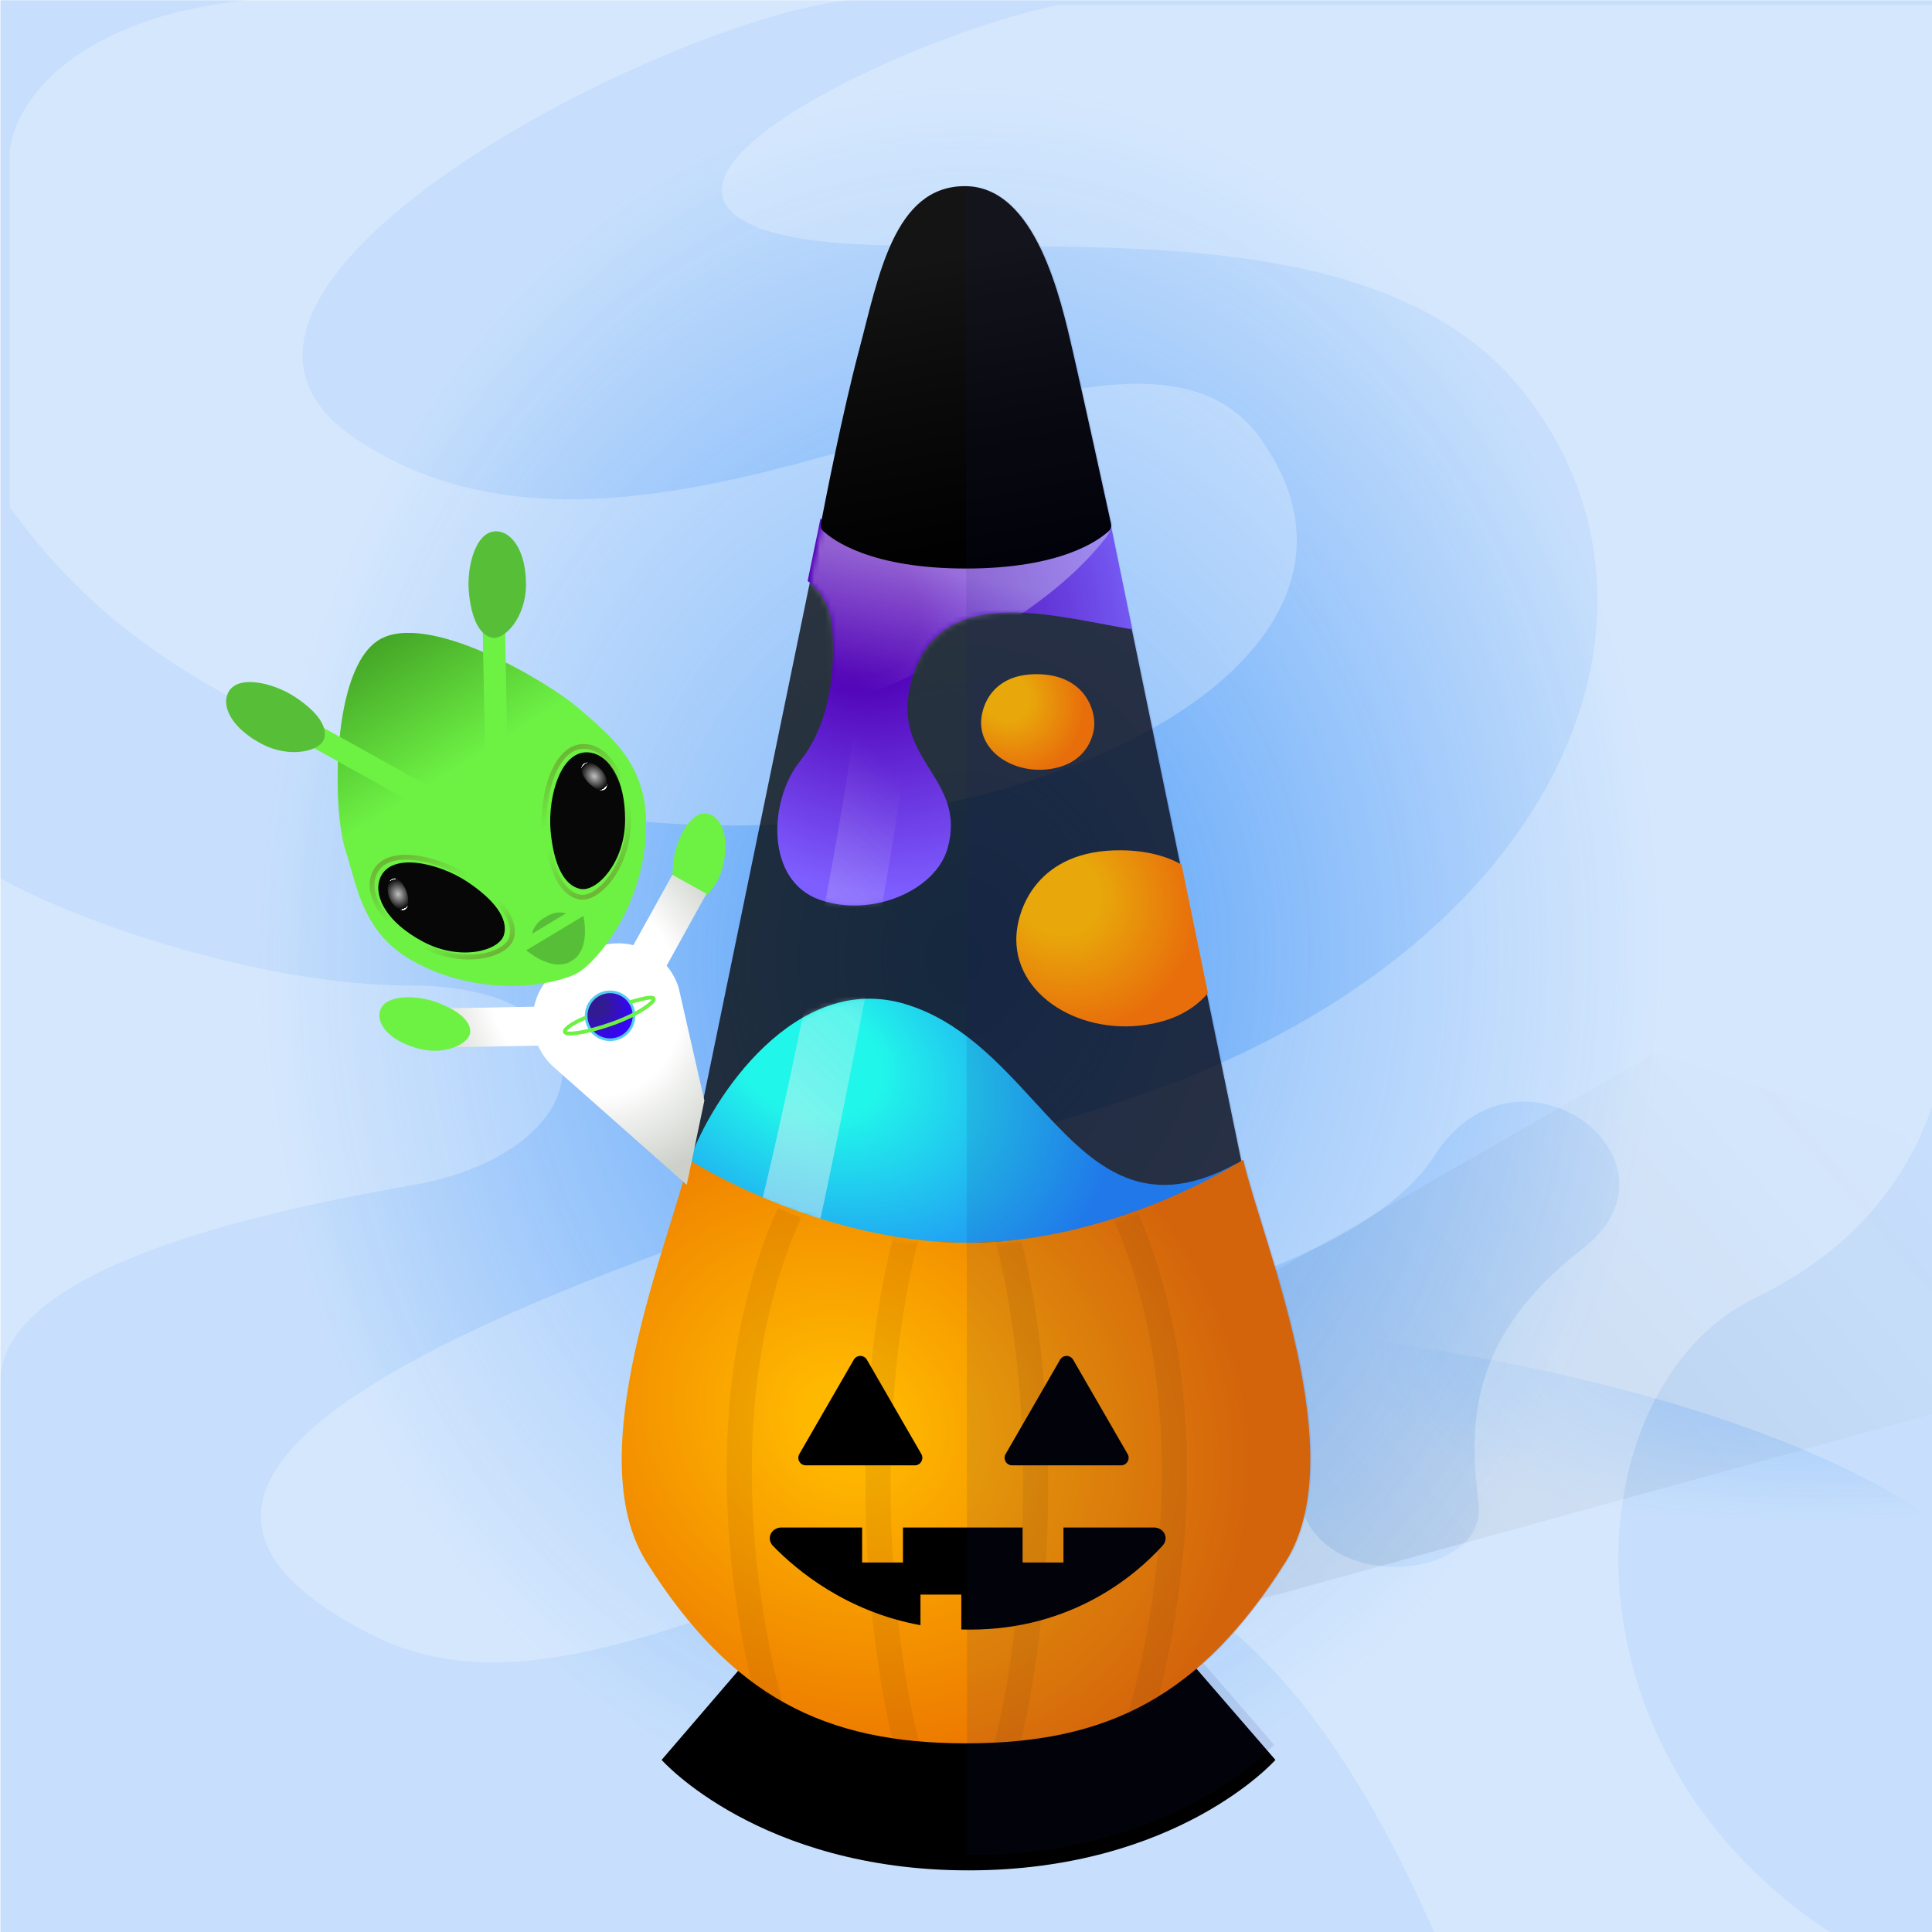 <svg width="350" height="350" viewBox="0 0 350 350" fill="none" xmlns="http://www.w3.org/2000/svg">
<g clip-path="url(#clip0_579_49939)">
<rect width="350" height="350" fill="white"/>
<rect x="0.078" y="0.044" width="350" height="350" fill="#2183F7" fill-opacity="0.25"/>
<path d="M125.978 290.538L299.832 190.751L430.987 233.88L212.559 294.049L125.978 290.538Z" fill="url(#paint0_linear_579_49939)" fill-opacity="0.1"/>
<g opacity="0.45" filter="url(#filter0_f_579_49939)">
<ellipse rx="194.596" ry="66.764" transform="matrix(1 0.002 0.002 -1 176.077 304.638)" fill="url(#paint1_radial_579_49939)"/>
</g>
<g opacity="0.7" filter="url(#filter1_f_579_49939)">
<ellipse cx="174.396" cy="137.609" rx="196.647" ry="242.448" transform="rotate(0.127 174.396 137.609)" fill="url(#paint2_radial_579_49939)"/>
</g>
<g opacity="0.5" clip-path="url(#clip1_579_49939)">
<g style="mix-blend-mode:overlay" opacity="0.5">
<path d="M64.499 79.545C24.134 52.568 120.936 3.241 154.082 0H44.791C11.824 3.535 2.388 19.739 1.791 27.399V91.919C11.048 104.293 29.883 128.728 88.686 144.066C166.623 164.394 260.616 124.902 228.435 79.545C203.352 44.192 120.04 116.667 64.499 79.545Z" fill="white"/>
</g>
<g style="mix-blend-mode:overlay" opacity="0.5">
<path fill-rule="evenodd" clip-rule="evenodd" d="M191.707 0.884C165.429 6.481 117.174 29.167 134.374 39.773C142.244 44.626 158.755 44.623 178.154 44.62C211.75 44.615 254.006 44.609 275.019 69.823C309.027 110.631 282.185 175 199.769 200.631C198.621 200.989 197.465 201.348 196.303 201.709C114.12 227.257 1.009 262.419 67.187 296.086C87.642 306.492 110.378 298.897 133.89 291.043C176.277 276.884 221.184 261.882 259.79 350H331.456C280.394 316.414 285.14 251.025 318.019 235.101C355.58 216.908 356.07 181.422 352.899 156.055C351.91 148.147 351.492 141.222 352.06 136.111L359.227 0.884H191.707ZM259.79 209.47C247.607 228.561 203.353 239.226 182.749 242.172C165.728 262.5 206.936 253.662 213.207 248.359C219.478 243.055 232.019 255.429 235.602 272.222C239.186 289.015 269.644 286.364 267.852 272.222C266.061 258.081 266.061 242.172 286.665 226.263C307.269 210.353 275.019 185.606 259.79 209.47Z" fill="white"/>
</g>
<g style="mix-blend-mode:overlay" opacity="0.5">
<path d="M74.355 178.536C111.979 178.536 110.188 208.586 74.355 214.773C39.324 220.821 0.87 231.304 0.001 249.937L0.001 251.231C-0.019 250.796 -0.019 250.364 0.001 249.937L0.001 159.091C14.458 167.16 47.411 178.536 74.355 178.536Z" fill="white"/>
</g>
</g>
</g>
<g filter="url(#filter2_d_579_49939)">
<path d="M230.6 316.09L204.317 285.742H174.805H145.47L119.402 316.09C119.402 316.09 137.084 336.1 175.001 336.1C212.919 336.1 230.6 316.09 230.6 316.09Z" fill="black"/>
</g>
<path d="M148.861 95.064C148.948 94.64 149.321 94.336 149.753 94.336H200.245C200.678 94.336 201.051 94.64 201.138 95.064L225.013 210.996C225.084 211.342 224.954 211.694 224.663 211.895C221.543 214.056 202.979 226.042 174.999 226.042C147.02 226.042 128.456 214.056 125.336 211.895C125.045 211.694 124.915 211.342 124.986 210.996L148.861 95.064Z" fill="black" fill-opacity="0.75"/>
<path d="M223.108 211.889C217.521 215.444 199.995 225.13 174.886 225.13C146.901 225.13 128.335 213.097 125.221 210.933C125.031 210.801 124.91 210.605 124.869 210.389C128.807 199.004 144.114 175.859 164.063 181.918C173.943 184.919 180.859 192.451 187.363 199.535C197.437 210.507 206.524 220.404 224.105 210.722C223.783 211.109 223.45 211.498 223.108 211.889Z" fill="url(#paint3_radial_579_49939)"/>
<path d="M214.05 156.619L218.83 179.909C216.931 182.156 214.117 184.129 210.035 185.164C197.277 188.398 184.113 181.121 184.113 170.207C184.113 164.75 187.921 153.876 203.15 154.038C207.742 154.087 211.307 155.092 214.05 156.619Z" fill="url(#paint4_radial_579_49939)"/>
<path d="M177.734 130.913C177.734 127.951 179.774 122.048 187.933 122.136C196.091 122.224 198.203 128.024 198.239 130.913C198.312 133.035 197.089 137.628 191.621 139.033C184.786 140.788 177.734 136.838 177.734 130.913Z" fill="url(#paint5_radial_579_49939)"/>
<path d="M201.049 94.23L205.113 114.031C203.523 113.76 201.871 113.447 200.18 113.127C186.038 110.452 169.252 107.276 165.003 123.73C163.148 130.914 165.836 135.212 168.45 139.393C170.975 143.43 173.431 147.358 171.668 153.668C169.523 161.349 157.859 166.324 148.479 162.994C138.57 159.476 139.266 144.903 144.961 137.849C150.656 130.794 151.48 120.03 150.656 112.87C150.259 109.409 148.549 106.934 146.313 105.25L148.649 93.88C148.683 93.947 148.727 94.009 148.782 94.065C150.117 95.413 156.772 101.029 175 101.029C192.557 101.029 199.378 95.819 201.049 94.23Z" fill="url(#paint6_radial_579_49939)"/>
<mask id="mask0_579_49939" style="mask-type:alpha" maskUnits="userSpaceOnUse" x="140" y="93" width="66" height="72">
<path d="M201.049 94.23L205.113 114.031C203.523 113.76 201.871 113.447 200.18 113.127C186.038 110.452 169.252 107.276 165.003 123.73C163.148 130.914 165.836 135.212 168.45 139.393C170.975 143.43 173.431 147.358 171.668 153.668C169.523 161.349 157.859 166.324 148.479 162.994C138.57 159.476 139.266 144.903 144.961 137.849C150.656 130.794 151.48 120.03 150.656 112.87C150.259 109.409 148.549 106.934 146.313 105.25L148.649 93.88C148.683 93.947 148.727 94.009 148.782 94.065C150.117 95.413 156.772 101.029 175 101.029C192.557 101.029 199.378 95.819 201.049 94.23Z" fill="url(#paint7_radial_579_49939)"/>
</mask>
<g mask="url(#mask0_579_49939)">
<g filter="url(#filter3_f_579_49939)">
<mask id="mask1_579_49939" style="mask-type:alpha" maskUnits="userSpaceOnUse" x="124" y="94" width="102" height="132">
<path d="M148.861 95.064C148.948 94.64 149.321 94.336 149.754 94.336H200.245C200.678 94.336 201.051 94.64 201.138 95.064L224.992 211.159C225.074 211.555 224.887 211.955 224.526 212.137C220.623 214.109 198.375 224.817 174.999 225.128C151.577 225.438 129.287 214.178 125.449 212.141C125.099 211.954 124.923 211.562 125.003 211.173L148.861 95.064Z" fill="#577096" fill-opacity="0.75"/>
</mask>
<g mask="url(#mask1_579_49939)">
<g filter="url(#filter4_f_579_49939)">
<path d="M207.207 76.106C210.865 110.268 145.939 132.571 113.02 139.453L113.02 76.106L207.207 76.106Z" fill="url(#paint8_linear_579_49939)" fill-opacity="0.5"/>
</g>
<g filter="url(#filter5_f_579_49939)">
<path d="M155.407 125.301C156.47 105.018 134.471 86.183 128.929 66.999C133.388 65.197 144.05 70.79 152.675 76.125C163.456 82.794 162.879 109.124 164.625 125.784C166.022 139.112 148.453 223.401 144.015 241.481L131.716 240.837C140.242 214.68 154.587 140.955 155.407 125.301Z" fill="url(#paint9_linear_579_49939)" fill-opacity="0.6"/>
</g>
</g>
</g>
</g>
<mask id="mask2_579_49939" style="mask-type:alpha" maskUnits="userSpaceOnUse" x="124" y="180" width="101" height="46">
<path d="M223.108 211.89C217.521 215.445 199.995 225.131 174.886 225.131C146.901 225.131 128.335 213.098 125.221 210.934C125.031 210.802 124.91 210.606 124.869 210.39C128.807 199.005 144.114 175.86 164.063 181.919C173.943 184.92 180.859 192.452 187.363 199.536C197.437 210.508 206.524 220.405 224.105 210.722C223.783 211.11 223.45 211.499 223.108 211.89Z" fill="url(#paint10_radial_579_49939)"/>
</mask>
<g mask="url(#mask2_579_49939)">
<g filter="url(#filter6_f_579_49939)">
<mask id="mask3_579_49939" style="mask-type:alpha" maskUnits="userSpaceOnUse" x="124" y="94" width="102" height="132">
<path d="M148.861 95.064C148.948 94.64 149.321 94.336 149.754 94.336H200.245C200.678 94.336 201.051 94.64 201.138 95.064L224.992 211.159C225.074 211.555 224.887 211.955 224.526 212.137C220.623 214.109 198.375 224.817 174.999 225.128C151.577 225.438 129.287 214.178 125.449 212.141C125.099 211.954 124.923 211.562 125.003 211.173L148.861 95.064Z" fill="#577096" fill-opacity="0.75"/>
</mask>
<g mask="url(#mask3_579_49939)">
<g filter="url(#filter7_f_579_49939)">
<path d="M155.407 125.301C156.47 105.018 134.471 86.183 128.929 66.999C133.388 65.197 144.05 70.79 152.675 76.125C163.456 82.794 162.879 109.124 164.625 125.784C166.022 139.112 148.453 223.401 144.015 241.481L131.716 240.837C140.242 214.68 154.587 140.955 155.407 125.301Z" fill="url(#paint11_linear_579_49939)" fill-opacity="0.6"/>
</g>
</g>
</g>
</g>
<path d="M155.659 63.307C159.113 50.329 161.899 33.724 174.786 33.724C187.672 33.724 192.187 54.284 194.342 63.623C196.266 71.958 200.403 90.891 201.271 94.869C201.376 95.347 201.26 95.829 200.903 96.165C199.08 97.881 192.205 102.994 175.001 102.994C157.732 102.994 150.87 97.843 149.078 96.146C148.734 95.82 148.616 95.355 148.705 94.89C149.398 91.271 152.6 74.799 155.659 63.307Z" fill="black"/>
<path d="M155.659 63.307C159.113 50.329 161.899 33.724 174.786 33.724C187.672 33.724 192.187 54.284 194.342 63.623C196.266 71.958 200.403 90.891 201.271 94.869C201.376 95.347 201.26 95.829 200.903 96.165C199.08 97.881 192.205 102.994 175.001 102.994C157.732 102.994 150.87 97.843 149.078 96.146C148.734 95.82 148.616 95.355 148.705 94.89C149.398 91.271 152.6 74.799 155.659 63.307Z" fill="url(#paint12_linear_579_49939)" fill-opacity="0.45"/>
<path d="M124.792 210.091C124.792 210.091 148.112 225.13 175.228 225.13C202.344 225.13 225.208 210.091 225.208 210.091C228.731 225.095 245.146 263.492 232.897 282.944C217.483 307.424 200.521 315.82 175 315.82C149.479 315.82 132.518 307.424 117.103 282.944C104.855 263.492 121.269 225.095 124.792 210.091Z" fill="url(#paint13_radial_579_49939)"/>
<mask id="mask4_579_49939" style="mask-type:alpha" maskUnits="userSpaceOnUse" x="112" y="210" width="126" height="107">
<path d="M124.726 210.547C124.726 210.547 148.046 225.586 175.162 225.586C202.278 225.586 225.142 210.547 225.142 210.547C228.665 225.551 245.079 263.948 232.831 283.4C217.416 307.88 200.455 316.276 174.934 316.276C149.413 316.276 132.452 307.88 117.037 283.4C104.788 263.948 121.203 225.551 124.726 210.547Z" fill="url(#paint14_radial_579_49939)"/>
</mask>
<g mask="url(#mask4_579_49939)">
<path d="M203.645 319.922C210.523 301.926 220.152 256.681 203.645 219.661" stroke="#773B06" stroke-opacity="0.1" stroke-width="4.557"/>
<path d="M181.314 319.922C186.783 302.604 192.252 257.031 181.314 219.661" stroke="#773B06" stroke-opacity="0.1" stroke-width="4.557"/>
<path d="M165.363 319.922C159.895 302.604 154.426 257.031 165.363 219.661" stroke="#773B06" stroke-opacity="0.1" stroke-width="4.557"/>
<path d="M143.033 319.922C136.155 301.926 126.526 256.681 143.033 219.661" stroke="#773B06" stroke-opacity="0.1" stroke-width="4.557"/>
</g>
<path d="M154.674 246.321C155.2 245.41 156.516 245.41 157.042 246.321L166.909 263.411C167.435 264.323 166.777 265.462 165.725 265.462H145.991C144.939 265.462 144.281 264.323 144.807 263.411L154.674 246.321Z" fill="black"/>
<path d="M194.412 246.321C193.886 245.41 192.57 245.41 192.044 246.321L182.177 263.411C181.651 264.323 182.309 265.462 183.361 265.462H203.095C204.147 265.462 204.805 264.323 204.279 263.411L194.412 246.321Z" fill="black"/>
<path fill-rule="evenodd" clip-rule="evenodd" d="M163.58 276.72H185.252V283.063H192.652V276.72H209.042C210.855 276.72 211.842 278.655 210.622 279.997C205.795 285.311 194.305 295.22 175.737 295.22C175.203 295.22 174.675 295.211 174.152 295.195V288.877H166.752V294.417C153.296 291.964 144.315 284.468 140.041 280.058C138.751 278.727 139.726 276.72 141.58 276.72H156.181V283.063H163.58V276.72Z" fill="black"/>
<path d="M194.445 63.138C192.245 53.591 187.667 33.724 175 33.724L175.215 336.1C213.132 336.1 230.814 316.09 230.814 316.09L218.057 301.36C223.366 296.625 228.314 290.564 233.112 282.944C242.928 267.354 234.335 239.598 228.721 221.465C227.33 216.972 226.122 213.07 225.423 210.091C225.423 210.091 225.308 210.166 225.086 210.306L201.465 95.603C201.534 95.372 201.54 95.12 201.485 94.869C200.617 90.891 196.48 71.958 194.557 63.623L194.445 63.138Z" fill="#161A70" fill-opacity="0.1"/>
<g filter="url(#filter8_d_579_49939)">
<path d="M130.999 154.49C132.15 149.477 130.8 146.279 128.887 145.372C125.473 143.755 122.56 149.427 122.022 153.568C121.483 157.709 122.146 160.536 123.961 161.39C125.777 162.243 129.847 159.503 130.999 154.49Z" fill="#6DF244"/>
<path d="M100.212 190.945C99.002 189.835 98.094 188.541 97.479 187.155L81.739 187.434L81.613 180.363L96.76 180.094C97.393 177.146 99.183 174.424 102.053 172.698L106.117 170.254C108.851 168.61 111.937 168.254 114.742 168.945L121.802 156.199L127.988 159.626L120.764 172.669C121.712 173.789 122.462 175.119 122.937 176.629L127.602 197.103L124.412 212.37L100.212 190.945Z" fill="url(#paint15_radial_579_49939)"/>
<path d="M75.793 187.683C70.825 186.35 68.634 183.658 68.73 181.543C68.902 177.769 75.278 177.856 79.188 179.323C83.098 180.789 85.284 182.7 85.187 184.704C85.09 186.707 80.761 189.017 75.793 187.683Z" fill="#6DF244"/>
<path d="M62.564 151.617C60.244 144.391 59.95 118.89 68.699 113.629C77.449 108.368 99.065 121.05 104.936 126.14C110.806 131.231 117.27 136.312 117.037 147.628C116.743 161.869 108.128 171.872 104.793 173.877C101.458 175.882 88.583 178.8 75.868 172.381C65.764 167.281 64.884 158.842 62.564 151.617Z" fill="#6DF244"/>
<path d="M62.564 151.617C60.244 144.391 59.95 118.89 68.699 113.629C77.449 108.368 99.065 121.05 104.936 126.14C110.806 131.231 117.27 136.312 117.037 147.628C116.743 161.869 108.128 171.872 104.793 173.877C101.458 175.882 88.583 178.8 75.868 172.381C65.764 167.281 64.884 158.842 62.564 151.617Z" fill="url(#paint16_linear_579_49939)" fill-opacity="0.8"/>
<path d="M76.519 168.942C69.103 164.997 66.638 159.91 67.602 156.58C69.323 150.638 79.463 153.115 85.141 156.883C90.818 160.65 93.574 164.494 92.651 167.646C91.728 170.799 83.934 172.887 76.519 168.942Z" stroke="url(#paint17_linear_579_49939)" stroke-width="0.881"/>
<path fill-rule="evenodd" clip-rule="evenodd" d="M103.54 171.792C104.869 171.141 106.676 168.883 105.706 163.64L100.13 166.993L100.13 166.993L95.322 169.884C99.499 173.199 102.342 172.662 103.54 171.792Z" fill="#57BF37"/>
<path d="M113.134 146.386C113.191 138.874 110.214 134.817 107.157 134.208C101.702 133.121 99.309 142.19 99.858 148.25C100.407 154.31 102.273 158.084 105.171 158.653C108.069 159.221 113.076 153.899 113.134 146.386Z" fill="#070707" stroke="#070707" stroke-width="0.22"/>
<path d="M113.469 146.725C113.505 138.3 110.163 133.739 106.744 133.045C100.643 131.806 98.002 141.968 98.639 148.767C99.275 155.565 101.373 159.804 104.614 160.453C107.856 161.101 113.432 155.151 113.469 146.725Z" stroke="url(#paint18_linear_579_49939)" stroke-width="0.881"/>
<path d="M113.853 146.494C113.89 138.068 110.548 133.508 107.129 132.814C101.028 131.574 98.387 141.736 99.023 148.535C99.659 155.334 101.758 159.573 104.999 160.221C108.241 160.87 113.817 154.919 113.853 146.494Z" stroke="url(#paint19_linear_579_49939)" stroke-width="0.881"/>
<path d="M108.908 137.16C107.644 135.823 106.435 135.631 105.798 136.061C104.661 136.829 105.78 138.852 106.904 139.825C108.028 140.799 108.994 141.137 109.597 140.728C110.199 140.318 110.172 138.497 108.908 137.16Z" fill="url(#paint20_radial_579_49939)"/>
<path fill-rule="evenodd" clip-rule="evenodd" d="M98.791 163.896C98.13 164.19 96.726 165.199 96.397 166.881L99.474 165.031L102.55 163.181C100.91 162.683 99.361 163.45 98.791 163.896Z" fill="#57BF37"/>
<path d="M76.761 168.257C70.141 164.759 67.95 160.23 68.82 157.259C70.373 151.959 79.431 154.142 84.497 157.487C89.563 160.832 92.017 164.251 91.184 167.063C90.352 169.875 83.38 171.755 76.761 168.257Z" fill="#070707" stroke="#070707" stroke-width="0.22"/>
<path d="M70.498 160.255C69.91 158.511 70.306 157.354 70.985 156.993C72.197 156.348 73.458 158.286 73.791 159.735C74.124 161.184 73.97 162.196 73.325 162.536C72.681 162.876 71.086 161.998 70.498 160.255Z" fill="url(#paint21_radial_579_49939)"/>
<path d="M76.519 168.942C69.103 164.997 66.638 159.91 67.602 156.58C69.323 150.638 79.463 153.115 85.141 156.883C90.818 160.65 93.574 164.494 92.651 167.646C91.728 170.799 83.934 172.887 76.519 168.942Z" stroke="url(#paint22_linear_579_49939)" stroke-width="0.881"/>
<rect width="4.051" height="27.901" transform="matrix(1 -0.016 0.019 1 87.357 106.92)" fill="#6DF244"/>
<path d="M95.288 103.652C95.293 97.749 92.948 94.546 90.56 94.05C86.298 93.167 84.48 100.281 84.941 105.046C85.401 109.811 86.876 112.786 89.141 113.249C91.405 113.711 95.283 109.556 95.288 103.652Z" fill="#57BF37"/>
<rect width="4.051" height="27.901" transform="matrix(-0.483 0.876 0.874 0.486 53.973 126.993)" fill="#6DF244"/>
<path d="M47.368 132.466C42.152 129.701 40.422 126.129 41.105 123.787C42.323 119.609 49.459 121.339 53.452 123.98C57.444 126.622 59.38 129.32 58.727 131.537C58.073 133.753 52.584 135.23 47.368 132.466Z" fill="#57BF37"/>
<g filter="url(#filter9_d_579_49939)">
<circle cx="110.523" cy="181.467" r="4.336" transform="rotate(-6.772 110.523 181.467)" fill="url(#paint23_radial_579_49939)" stroke="#56CCF2" stroke-width="0.479"/>
<g filter="url(#filter10_d_579_49939)">
<path d="M114.083 179.006C117.013 178.182 118.278 177.96 118.426 178.383C118.637 178.985 115.662 181.231 110.761 182.947C105.86 184.663 102.543 185.004 102.332 184.402C102.182 183.972 103.246 182.992 106.119 181.786" stroke="#6DF244" stroke-width="0.685"/>
</g>
</g>
</g>
<defs>
<filter id="filter0_f_579_49939" x="-23.075" y="233.315" width="398.306" height="142.646" filterUnits="userSpaceOnUse" color-interpolation-filters="sRGB">
<feFlood flood-opacity="0" result="BackgroundImageFix"/>
<feBlend mode="normal" in="SourceGraphic" in2="BackgroundImageFix" result="shape"/>
<feGaussianBlur stdDeviation="2.279" result="effect1_foregroundBlur_579_49939"/>
</filter>
<filter id="filter1_f_579_49939" x="-26.809" y="-109.396" width="402.41" height="494.01" filterUnits="userSpaceOnUse" color-interpolation-filters="sRGB">
<feFlood flood-opacity="0" result="BackgroundImageFix"/>
<feBlend mode="normal" in="SourceGraphic" in2="BackgroundImageFix" result="shape"/>
<feGaussianBlur stdDeviation="2.279" result="effect1_foregroundBlur_579_49939"/>
</filter>
<filter id="filter2_d_579_49939" x="117.124" y="285.742" width="116.666" height="55.827" filterUnits="userSpaceOnUse" color-interpolation-filters="sRGB">
<feFlood flood-opacity="0" result="BackgroundImageFix"/>
<feColorMatrix in="SourceAlpha" type="matrix" values="0 0 0 0 0 0 0 0 0 0 0 0 0 0 0 0 0 0 127 0" result="hardAlpha"/>
<feOffset dx="0.456" dy="2.734"/>
<feGaussianBlur stdDeviation="1.367"/>
<feComposite in2="hardAlpha" operator="out"/>
<feColorMatrix type="matrix" values="0 0 0 0 0 0 0 0 0 0 0 0 0 0 0 0 0 0 0.25 0"/>
<feBlend mode="normal" in2="BackgroundImageFix" result="effect1_dropShadow_579_49939"/>
<feBlend mode="normal" in="SourceGraphic" in2="effect1_dropShadow_579_49939" result="shape"/>
</filter>
<filter id="filter3_f_579_49939" x="122.59" y="92.057" width="104.817" height="135.355" filterUnits="userSpaceOnUse" color-interpolation-filters="sRGB">
<feFlood flood-opacity="0" result="BackgroundImageFix"/>
<feBlend mode="normal" in="SourceGraphic" in2="BackgroundImageFix" result="shape"/>
<feGaussianBlur stdDeviation="1.139" result="effect1_foregroundBlur_579_49939"/>
</filter>
<filter id="filter4_f_579_49939" x="112.108" y="75.195" width="96.159" height="65.17" filterUnits="userSpaceOnUse" color-interpolation-filters="sRGB">
<feFlood flood-opacity="0" result="BackgroundImageFix"/>
<feBlend mode="normal" in="SourceGraphic" in2="BackgroundImageFix" result="shape"/>
<feGaussianBlur stdDeviation="0.456" result="effect1_foregroundBlur_579_49939"/>
</filter>
<filter id="filter5_f_579_49939" x="128.018" y="65.743" width="37.596" height="176.65" filterUnits="userSpaceOnUse" color-interpolation-filters="sRGB">
<feFlood flood-opacity="0" result="BackgroundImageFix"/>
<feBlend mode="normal" in="SourceGraphic" in2="BackgroundImageFix" result="shape"/>
<feGaussianBlur stdDeviation="0.456" result="effect1_foregroundBlur_579_49939"/>
</filter>
<filter id="filter6_f_579_49939" x="122.59" y="92.057" width="104.817" height="135.355" filterUnits="userSpaceOnUse" color-interpolation-filters="sRGB">
<feFlood flood-opacity="0" result="BackgroundImageFix"/>
<feBlend mode="normal" in="SourceGraphic" in2="BackgroundImageFix" result="shape"/>
<feGaussianBlur stdDeviation="1.139" result="effect1_foregroundBlur_579_49939"/>
</filter>
<filter id="filter7_f_579_49939" x="128.018" y="65.743" width="37.596" height="176.65" filterUnits="userSpaceOnUse" color-interpolation-filters="sRGB">
<feFlood flood-opacity="0" result="BackgroundImageFix"/>
<feBlend mode="normal" in="SourceGraphic" in2="BackgroundImageFix" result="shape"/>
<feGaussianBlur stdDeviation="0.456" result="effect1_foregroundBlur_579_49939"/>
</filter>
<filter id="filter8_d_579_49939" x="38.228" y="93.52" width="95.93" height="123.863" filterUnits="userSpaceOnUse" color-interpolation-filters="sRGB">
<feFlood flood-opacity="0" result="BackgroundImageFix"/>
<feColorMatrix in="SourceAlpha" type="matrix" values="0 0 0 0 0 0 0 0 0 0 0 0 0 0 0 0 0 0 127 0" result="hardAlpha"/>
<feOffset dy="2.279"/>
<feGaussianBlur stdDeviation="1.367"/>
<feComposite in2="hardAlpha" operator="out"/>
<feColorMatrix type="matrix" values="0 0 0 0 0 0 0 0 0 0 0 0 0 0 0 0 0 0 0.15 0"/>
<feBlend mode="normal" in2="BackgroundImageFix" result="effect1_dropShadow_579_49939"/>
<feBlend mode="normal" in="SourceGraphic" in2="effect1_dropShadow_579_49939" result="shape"/>
</filter>
<filter id="filter9_d_579_49939" x="101.701" y="176.891" width="17.352" height="9.701" filterUnits="userSpaceOnUse" color-interpolation-filters="sRGB">
<feFlood flood-opacity="0" result="BackgroundImageFix"/>
<feColorMatrix in="SourceAlpha" type="matrix" values="0 0 0 0 0 0 0 0 0 0 0 0 0 0 0 0 0 0 127 0" result="hardAlpha"/>
<feOffset dy="0.274"/>
<feGaussianBlur stdDeviation="0.137"/>
<feComposite in2="hardAlpha" operator="out"/>
<feColorMatrix type="matrix" values="0 0 0 0 0 0 0 0 0 0 0 0 0 0 0 0 0 0 0.25 0"/>
<feBlend mode="normal" in2="BackgroundImageFix" result="effect1_dropShadow_579_49939"/>
<feBlend mode="normal" in="SourceGraphic" in2="effect1_dropShadow_579_49939" result="shape"/>
</filter>
<filter id="filter10_d_579_49939" x="101.085" y="176.941" width="18.585" height="8.969" filterUnits="userSpaceOnUse" color-interpolation-filters="sRGB">
<feFlood flood-opacity="0" result="BackgroundImageFix"/>
<feColorMatrix in="SourceAlpha" type="matrix" values="0 0 0 0 0 0 0 0 0 0 0 0 0 0 0 0 0 0 127 0" result="hardAlpha"/>
<feOffset/>
<feGaussianBlur stdDeviation="0.445"/>
<feComposite in2="hardAlpha" operator="out"/>
<feColorMatrix type="matrix" values="0 0 0 0 1 0 0 0 0 1 0 0 0 0 1 0 0 0 1 0"/>
<feBlend mode="normal" in2="BackgroundImageFix" result="effect1_dropShadow_579_49939"/>
<feBlend mode="normal" in="SourceGraphic" in2="effect1_dropShadow_579_49939" result="shape"/>
</filter>
<linearGradient id="paint0_linear_579_49939" x1="194.835" y1="271.639" x2="316.537" y2="167.937" gradientUnits="userSpaceOnUse">
<stop/>
<stop offset="1" stop-color="#333333" stop-opacity="0"/>
</linearGradient>
<radialGradient id="paint1_radial_579_49939" cx="0" cy="0" r="1" gradientUnits="userSpaceOnUse" gradientTransform="translate(194.596 76.624) rotate(99.123) scale(43.977 125.337)">
<stop stop-color="#2183F7"/>
<stop offset="1" stop-color="#2183F7" stop-opacity="0"/>
</radialGradient>
<radialGradient id="paint2_radial_579_49939" cx="0" cy="0" r="1" gradientUnits="userSpaceOnUse" gradientTransform="translate(174.396 173.413) rotate(92.559) scale(157.837 128.153)">
<stop stop-color="#2183F7"/>
<stop offset="1" stop-color="#2183F7" stop-opacity="0"/>
</radialGradient>
<radialGradient id="paint3_radial_579_49939" cx="0" cy="0" r="1" gradientUnits="userSpaceOnUse" gradientTransform="translate(146.217 191.258) rotate(27.332) scale(58.602 42.347)">
<stop offset="0.24" stop-color="#21F6EA"/>
<stop offset="1" stop-color="#2183F6"/>
</radialGradient>
<radialGradient id="paint4_radial_579_49939" cx="0" cy="0" r="1" gradientUnits="userSpaceOnUse" gradientTransform="translate(191.582 161.494) rotate(46.834) scale(26.622 23.534)">
<stop offset="0.302" stop-color="#FFB800"/>
<stop offset="1" stop-color="#FF7800"/>
</radialGradient>
<radialGradient id="paint5_radial_579_49939" cx="0" cy="0" r="1" gradientUnits="userSpaceOnUse" gradientTransform="translate(182.146 126.183) rotate(44.415) scale(15.062 13.339)">
<stop offset="0.302" stop-color="#FFB800"/>
<stop offset="1" stop-color="#FF7800"/>
</radialGradient>
<radialGradient id="paint6_radial_579_49939" cx="0" cy="0" r="1" gradientUnits="userSpaceOnUse" gradientTransform="translate(154.651 110.284) rotate(51.701) scale(54.421 46.894)">
<stop offset="0.24" stop-color="#5000B6"/>
<stop offset="1" stop-color="#7E5EFF"/>
</radialGradient>
<radialGradient id="paint7_radial_579_49939" cx="0" cy="0" r="1" gradientUnits="userSpaceOnUse" gradientTransform="translate(155.882 109.101) rotate(53.118) scale(37.818 40.265)">
<stop offset="0.203" stop-color="#71FF30"/>
<stop offset="0.891" stop-color="#25BC46"/>
</radialGradient>
<linearGradient id="paint8_linear_579_49939" x1="145.214" y1="123.01" x2="155.828" y2="72.291" gradientUnits="userSpaceOnUse">
<stop stop-color="white" stop-opacity="0"/>
<stop offset="0.471" stop-color="white"/>
<stop offset="1" stop-color="white"/>
</linearGradient>
<linearGradient id="paint9_linear_579_49939" x1="160.729" y1="220.938" x2="201.954" y2="178" gradientUnits="userSpaceOnUse">
<stop stop-color="#F2F2F2"/>
<stop offset="0" stop-color="#F2F2F2"/>
<stop offset="0.052" stop-color="#F2F2F2" stop-opacity="0.948"/>
<stop offset="1" stop-color="#F2F2F2" stop-opacity="0"/>
</linearGradient>
<radialGradient id="paint10_radial_579_49939" cx="0" cy="0" r="1" gradientUnits="userSpaceOnUse" gradientTransform="translate(146.217 191.259) rotate(27.332) scale(58.602 42.347)">
<stop offset="0.302" stop-color="#FFB800"/>
<stop offset="1" stop-color="#FF7800"/>
</radialGradient>
<linearGradient id="paint11_linear_579_49939" x1="160.729" y1="220.938" x2="201.954" y2="178" gradientUnits="userSpaceOnUse">
<stop stop-color="#F2F2F2"/>
<stop offset="0" stop-color="#F2F2F2"/>
<stop offset="0.052" stop-color="#F2F2F2" stop-opacity="0.948"/>
<stop offset="1" stop-color="#F2F2F2" stop-opacity="0"/>
</linearGradient>
<linearGradient id="paint12_linear_579_49939" x1="164.975" y1="48.763" x2="175.001" y2="102.994" gradientUnits="userSpaceOnUse">
<stop stop-color="white" stop-opacity="0.17"/>
<stop offset="1" stop-color="#C3C3C3" stop-opacity="0"/>
</linearGradient>
<radialGradient id="paint13_radial_579_49939" cx="0" cy="0" r="1" gradientUnits="userSpaceOnUse" gradientTransform="translate(153.125 257.487) rotate(36.254) scale(76.293 67.572)">
<stop offset="0.099" stop-color="#FFB800"/>
<stop offset="1" stop-color="#E96D00"/>
</radialGradient>
<radialGradient id="paint14_radial_579_49939" cx="0" cy="0" r="1" gradientUnits="userSpaceOnUse" gradientTransform="translate(153.059 257.943) rotate(36.254) scale(76.293 67.572)">
<stop offset="0.099" stop-color="#FFB800"/>
<stop offset="1" stop-color="#E96D00"/>
</radialGradient>
<radialGradient id="paint15_radial_579_49939" cx="0" cy="0" r="1" gradientUnits="userSpaceOnUse" gradientTransform="translate(105.856 176.821) rotate(61.821) scale(36.19 30.55)">
<stop offset="0.552" stop-color="white"/>
<stop offset="1" stop-color="#CCD0C9"/>
</radialGradient>
<linearGradient id="paint16_linear_579_49939" x1="99.128" y1="164.454" x2="67.198" y2="113.092" gradientUnits="userSpaceOnUse">
<stop offset="0.527" stop-color="#6DF244"/>
<stop offset="1" stop-color="#388E1D"/>
</linearGradient>
<linearGradient id="paint17_linear_579_49939" x1="73.564" y1="151.549" x2="86.167" y2="172.509" gradientUnits="userSpaceOnUse">
<stop stop-color="#6CB835"/>
<stop offset="0.406" stop-color="#6CB835" stop-opacity="0"/>
</linearGradient>
<linearGradient id="paint18_linear_579_49939" x1="99.428" y1="135.997" x2="112.031" y2="156.958" gradientUnits="userSpaceOnUse">
<stop stop-color="#6CB835"/>
<stop offset="0.406" stop-color="#6CB835" stop-opacity="0"/>
</linearGradient>
<linearGradient id="paint19_linear_579_49939" x1="99.813" y1="135.766" x2="112.416" y2="156.727" gradientUnits="userSpaceOnUse">
<stop offset="0.542" stop-color="#6CB835" stop-opacity="0"/>
<stop offset="1" stop-color="#6CB835"/>
</linearGradient>
<radialGradient id="paint20_radial_579_49939" cx="0" cy="0" r="1" gradientUnits="userSpaceOnUse" gradientTransform="translate(107.664 138.344) rotate(48.008) scale(2.799 2.283)">
<stop stop-color="white" stop-opacity="0.75"/>
<stop offset="1" stop-color="white" stop-opacity="0"/>
<stop offset="1" stop-color="white"/>
</radialGradient>
<radialGradient id="paint21_radial_579_49939" cx="0" cy="0" r="1" gradientUnits="userSpaceOnUse" gradientTransform="translate(72.126 159.711) rotate(69.958) scale(2.799 2.283)">
<stop stop-color="white" stop-opacity="0.75"/>
<stop offset="1" stop-color="white" stop-opacity="0"/>
<stop offset="1" stop-color="white"/>
</radialGradient>
<linearGradient id="paint22_linear_579_49939" x1="73.564" y1="151.549" x2="86.167" y2="172.509" gradientUnits="userSpaceOnUse">
<stop offset="0.672" stop-color="#6CB835" stop-opacity="0"/>
<stop offset="1" stop-color="#6CB835"/>
</linearGradient>
<radialGradient id="paint23_radial_579_49939" cx="0" cy="0" r="1" gradientUnits="userSpaceOnUse" gradientTransform="translate(107.916 179.031) rotate(49.243) scale(7.354 6.443)">
<stop offset="0.312" stop-color="#321A93"/>
<stop offset="1" stop-color="#3603FF"/>
<stop offset="1" stop-color="#3603FF"/>
</radialGradient>
<clipPath id="clip0_579_49939">
<rect width="350" height="350" fill="white"/>
</clipPath>
<clipPath id="clip1_579_49939">
<rect width="350" height="350" fill="white"/>
</clipPath>
</defs>
</svg>
